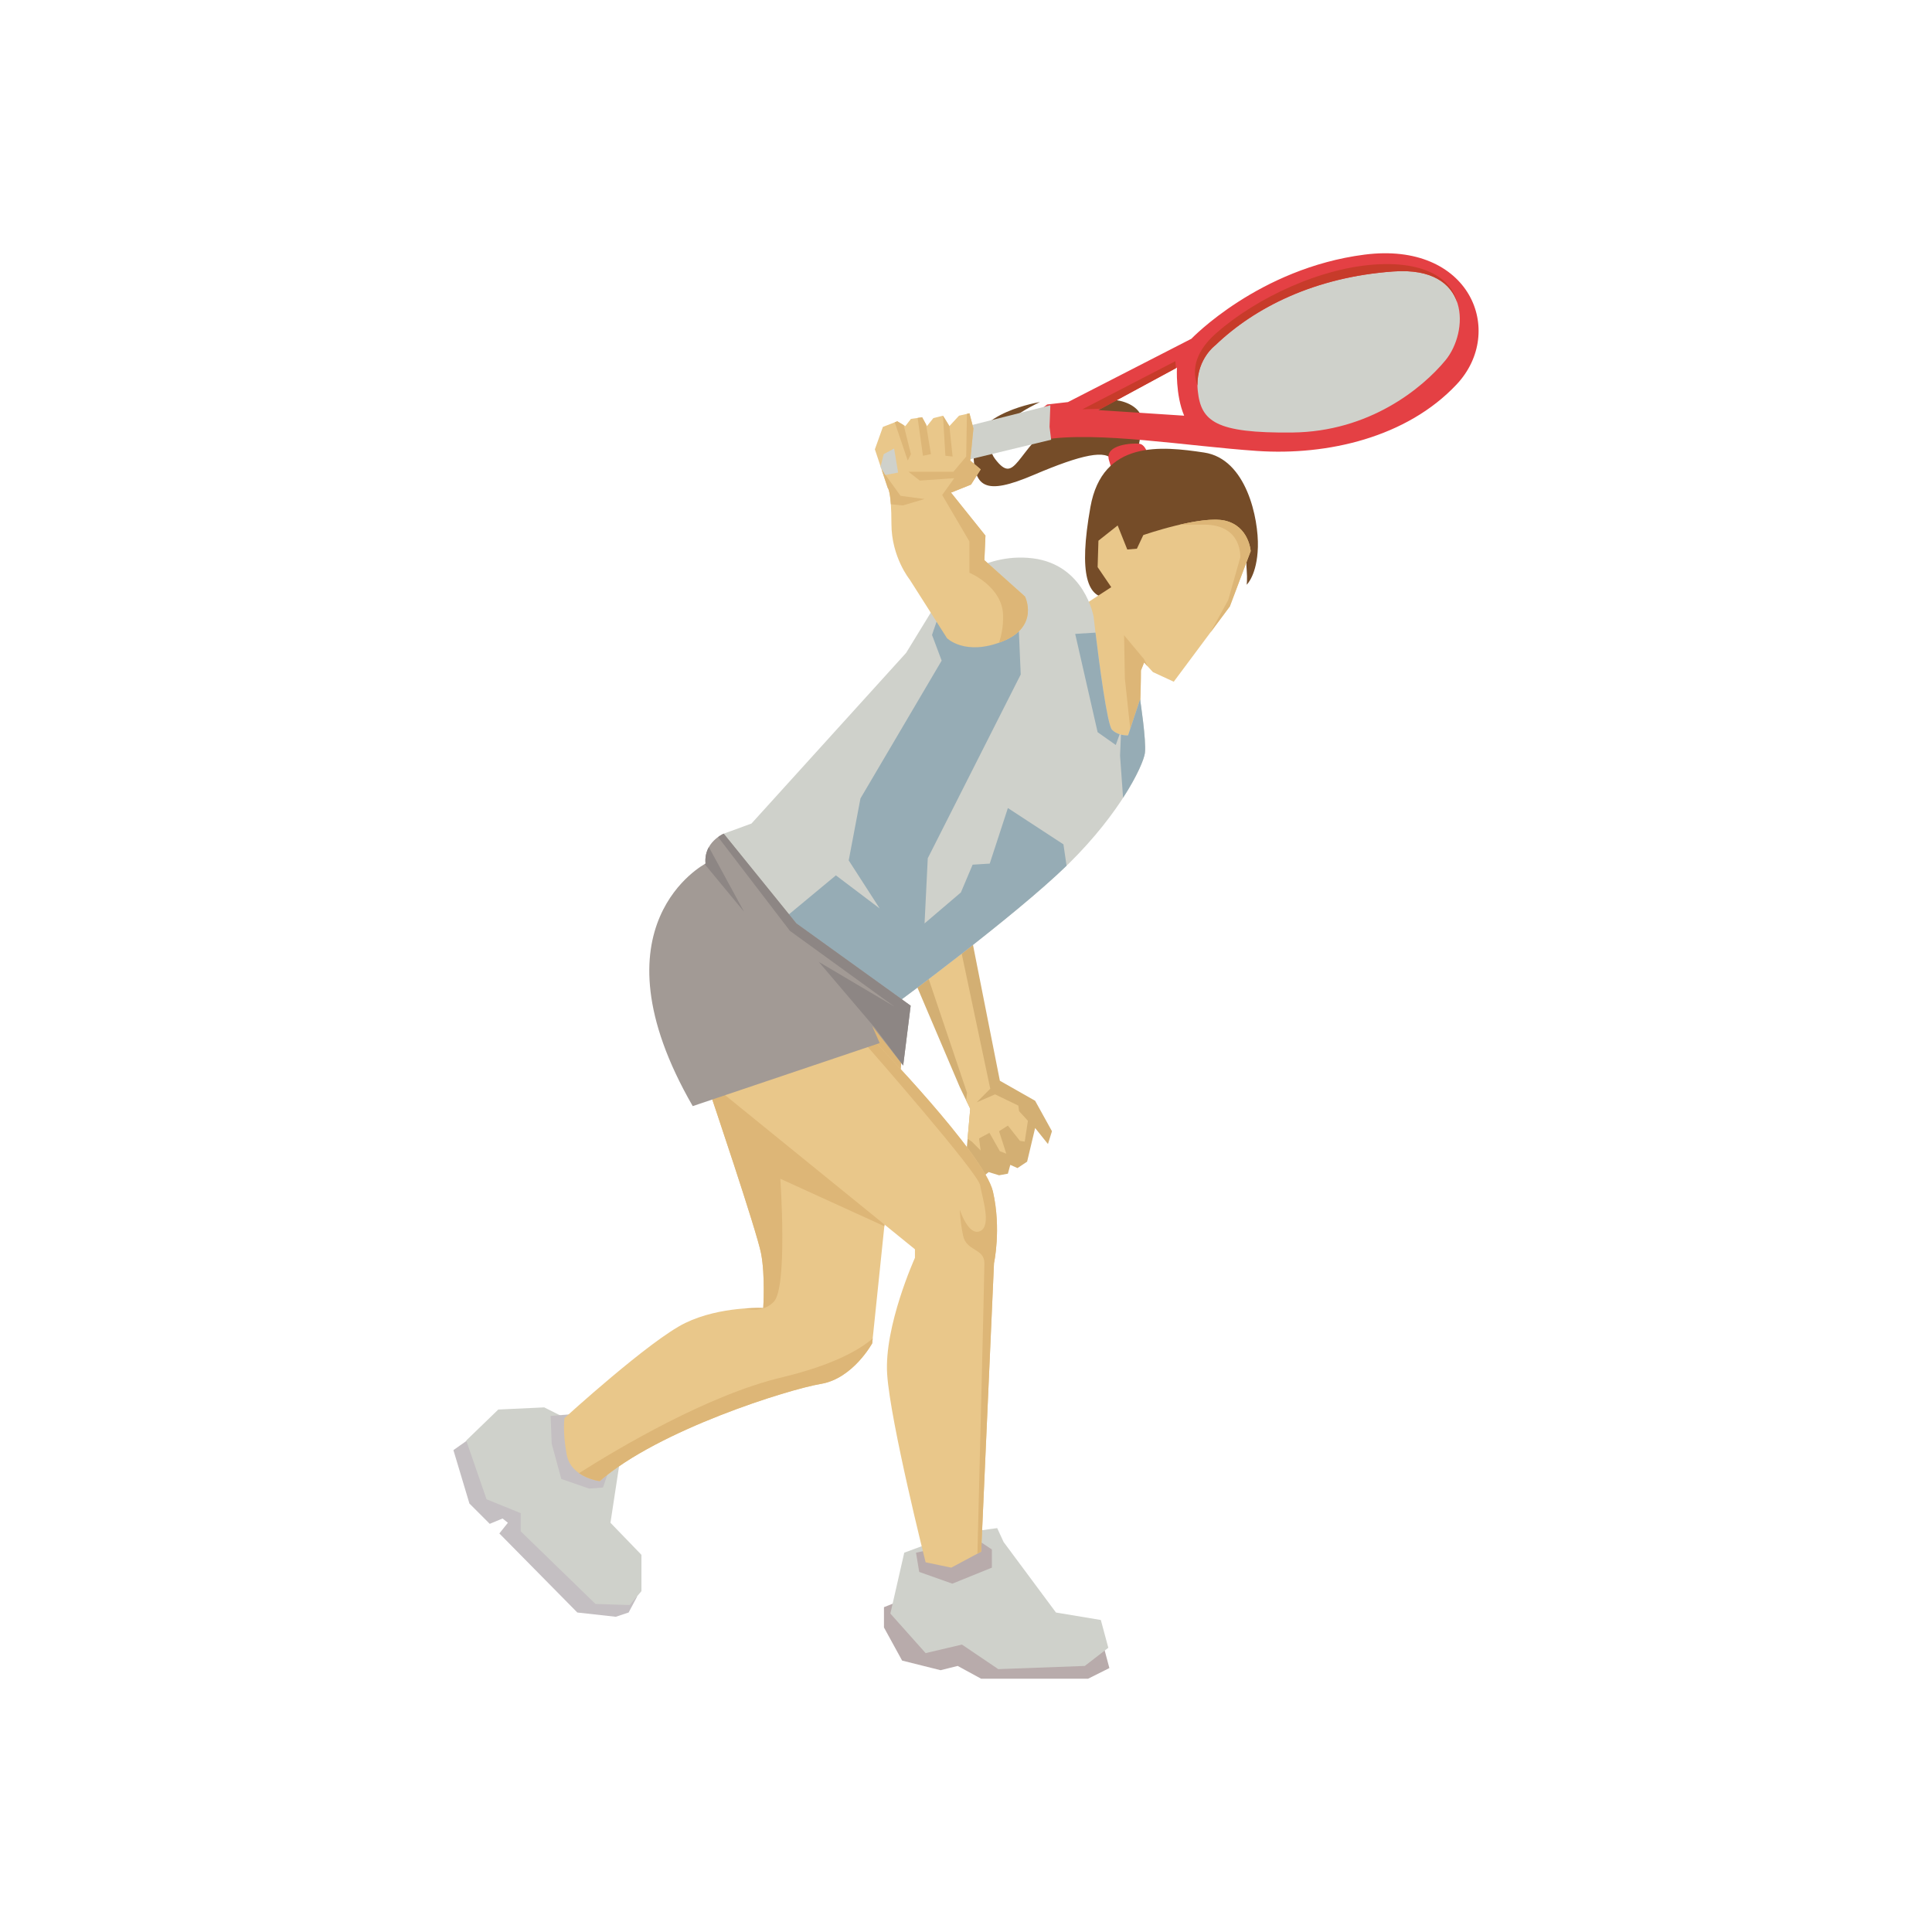 <?xml version="1.0" encoding="utf-8"?>
<!-- Generator: Adobe Illustrator 16.0.0, SVG Export Plug-In . SVG Version: 6.00 Build 0)  -->
<!DOCTYPE svg PUBLIC "-//W3C//DTD SVG 1.1 Tiny//EN" "http://www.w3.org/Graphics/SVG/1.1/DTD/svg11-tiny.dtd">
<svg version="1.1" baseProfile="tiny" id="Layer_1" xmlns="http://www.w3.org/2000/svg" xmlns:xlink="http://www.w3.org/1999/xlink"
	 x="0px" y="0px" width="350px" height="350px" viewBox="0 0 350 350" overflow="scroll" xml:space="preserve">
<g>
	<g>
		<polygon fill="#C4BFC2" points="85.429,260.381 82.14,262.703 85.042,272.38 88.72,276.058 91.043,275.09 92.011,275.863 
			90.463,277.799 104.59,292.122 111.558,292.896 113.881,292.122 115.429,289.22 		"/>
	</g>
	<g>
		<polygon fill="#CFD1CB" points="103.623,257.478 98.591,254.962 90.268,255.35 84.462,260.962 88.14,271.606 94.333,274.122 
			94.333,277.413 107.881,290.572 114.074,290.768 116.203,288.251 116.203,281.672 110.59,275.863 112.332,264.445 		"/>
	</g>
	<g>
		<polygon fill="#C4BFC2" points="104.397,256.123 99.752,256.511 99.945,261.542 101.687,267.929 106.72,269.671 109.235,269.477 
			110.784,265.025 		"/>
	</g>
	<g>
		<path fill="#E9C78A" d="M163.427,191.092l-5.419,52.257c0,0-3.484,6.387-9.291,7.355c-5.806,0.967-29.417,8.323-40.063,17.611
			c0,0-5.224-0.58-5.999-4.838c-0.775-4.258-0.388-6.58-0.388-6.58s15.484-14.129,21.871-17.226
			c6.387-3.097,14.129-2.71,14.129-2.71s0.387-5.806-0.387-9.871c-0.775-4.064-9.29-29.224-9.29-29.224l9.677-9.484l17.612-5.419
			L163.427,191.092z"/>
	</g>
	<g>
		<path fill="#DDB677" d="M104.892,266.877c1.722,1.212,3.763,1.438,3.763,1.438c10.646-9.288,34.257-16.645,40.063-17.611
			c5.807-0.969,9.291-7.355,9.291-7.355l0.091-0.867c-2.488,2.116-7.292,4.849-16.542,7.061
			C128.28,252.717,112.211,262.239,104.892,266.877z M155.879,182.964l-17.612,5.419l-9.677,9.484c0,0,8.515,25.159,9.29,29.224
			c0.774,4.065,0.387,9.871,0.387,9.871s-1.346-0.063-3.366,0.081c1.468,0.329,3.727,0.454,5.301-1.242
			c2.517-2.709,1.161-22.258,1.161-22.258l18.845,8.597l3.219-31.048L155.879,182.964z"/>
	</g>
	<g>
		<polygon fill="#D3AF73" points="175.621,167.916 181.137,195.786 187.523,199.415 190.572,204.931 189.847,207.253 
			187.523,204.351 186.072,210.447 184.33,211.608 183.024,211.027 182.588,212.624 180.991,212.914 179.104,212.334 
			177.508,213.641 175.475,212.624 175.04,209.14 175.766,200.866 173.879,196.947 164.733,175.464 166.912,172.706 		"/>
	</g>
	<g>
		<polygon fill="#E9C78A" points="184.62,201.302 184.476,200.286 180.266,198.253 176.927,199.705 179.395,197.237 173.45,169.11 
			166.912,172.706 166.745,172.918 175.185,197.963 175.025,199.328 175.766,200.866 175.289,206.307 176.056,206.817 
			177.653,208.414 177.362,206.237 179.25,205.222 181.137,208.56 182.298,208.995 180.991,204.931 182.588,203.915 
			184.766,206.673 185.637,206.817 186.217,203.044 		"/>
	</g>
	<g>
		<polygon fill="#B8ABAB" points="163.041,289.992 160.138,291.154 160.138,294.831 163.427,300.831 170.395,302.573 
			173.492,301.799 177.749,304.121 197.104,304.121 200.974,302.186 199.426,296.38 		"/>
	</g>
	<g>
		<polygon fill="#CFD1CB" points="169.04,279.349 163.814,281.283 161.299,292.315 167.686,299.478 174.266,297.929 180.846,302.38 
			196.523,301.799 200.781,298.509 199.426,293.477 191.298,292.122 181.813,279.349 180.652,276.833 176.395,277.413 		"/>
	</g>
	<g>
		<polygon fill="#B8ABAB" points="168.653,280.702 165.944,281.283 166.524,284.768 172.524,286.896 179.685,283.994 
			179.685,280.702 177.362,279.155 		"/>
	</g>
	<g>
		<path fill="#E9C78A" d="M129.751,197.092l35.999,29.226v1.548c0,0-5.612,12.388-5.031,21.097s6.967,34.063,6.967,34.063
			l4.646,0.967l5.418-2.902l2.323-52.257c0,0,1.354-6.193-0.193-12.967c-1.549-6.774-21.871-27.677-21.871-27.677L129.751,197.092z"
			/>
	</g>
	<g>
		<path fill="#DDB677" d="M177.749,281.09l2.323-52.257c0,0,1.354-6.193-0.193-12.967c-1.549-6.774-21.871-27.677-21.871-27.677
			l-1.631,0.515c1.558,1.775,20.807,23.771,21.18,26c0.385,2.323,2.128,7.355,0,8.322c-2.13,0.969-3.678-3.87-3.678-3.87
			s0,1.741,0.581,4.645c0.581,2.904,3.871,2.323,3.871,5.032c0,2.276-0.955,40.453-1.262,52.622L177.749,281.09z"/>
	</g>
	<g>
		<path fill="#754C28" d="M205.958,81.983c0,0,0.872-2.903,0.872-5.951s-6.968-6.242-14.952-0.291
			c-7.983,5.952-7.838,12.338-11.612,7.403c-3.774-4.935,8.129-10.306,8.129-10.306s-12.049,1.887-12.049,8.709
			c0,6.822,2.033,8.274,10.888,4.5c8.854-3.774,13.209-4.645,14.37-2.613S205.958,81.983,205.958,81.983z"/>
	</g>
	<g>
		<path fill="#E44044" d="M208.136,82.999c0,0-0.436-2.468-1.741-2.613c-1.308-0.145-6.243,0.145-5.517,2.903
			c0.726,2.758,1.597,3.048,2.032,3.048S208.136,82.999,208.136,82.999z"/>
	</g>
	<g>
		<path fill="#754C28" d="M225.845,99.982c0,0-0.145,1.307,0,3.193c0.146,1.887,0,2.758,0,2.758s1.887-1.742,2.032-6.822
			c0.145-5.081-2.032-15.967-9.726-17.128c-7.693-1.162-18.436-2.322-20.612,9.871c-2.177,12.193-0.58,16.838,3.63,16.403
			C205.378,107.821,225.845,99.982,225.845,99.982z"/>
	</g>
	<g>
		<path fill="#E9C78A" d="M195.508,110.144l5.806-3.774l-2.468-3.629l0.145-4.79l3.484-2.758l1.742,4.354l1.741-0.145l1.162-2.468
			c0,0,10.45-3.629,14.806-2.613c4.354,1.016,4.645,5.516,4.645,5.516l-3.774,10.016l-10.16,13.645l-3.774-1.742l-1.597-1.742
			l-0.58,1.452c0,0,0,9.145-0.727,11.177c-0.726,2.032-4.354,4.064-5.08,4.064c-0.727,0-4.936-6.677-4.936-7.838
			C195.942,127.708,195.508,110.144,195.508,110.144z"/>
	</g>
	<g>
		<path fill="#DDB677" d="M221.926,94.321c-1.986-0.464-5.238,0.042-8.191,0.726h4.417c6.968,0,6.532,5.952,6.532,5.952
			l-2.178,7.693l-3.232,5.894l3.522-4.732l3.774-10.016C226.57,99.837,226.28,95.337,221.926,94.321z M203.636,115.079l0.146,7.838
			l1.161,10.887c0,0,0.135-0.011,0.337-0.028c0.304-0.37,0.542-0.751,0.679-1.133c0.727-2.033,0.727-11.177,0.727-11.177l0.58-1.452
			l0.639,0.697l-0.639-1.278L203.636,115.079z"/>
	</g>
	<g>
		<path fill="#CFD1CB" d="M131.057,154.562l0.049-3.533l5.031-1.838l28.015-30.918l7.113-11.613c0,0,6.388-6.677,15.822-5.516
			c9.436,1.161,11.032,10.596,11.032,10.596s2.178,19.306,3.339,20.467c1.161,1.162,2.902,1.017,2.902,1.017l2.177-6.533
			c0,0,1.162,7.548,0.872,9.726c-0.29,2.177-4.354,10.742-13.79,20.032c-9.435,9.29-31.354,25.402-31.354,25.402l-19.305-10.161
			L131.057,154.562z"/>
	</g>
	<g>
		<path fill="#96ACB5" d="M162.266,181.851c0,0,21.315-15.67,30.951-25.013l-0.564-3.873l-10.064-6.581l-3.29,10.065l-3.097,0.193
			l-2.128,5.032l-6.581,5.612l0.581-11.805l16.838-33.29l-0.581-13.741c0,0-12.387,0.193-12.968,0.387
			c-0.581,0.194-2.515,6.193-2.515,6.193l1.743,4.646l-14.71,24.967l-2.128,11.226l5.612,8.709l-7.935-6l-10.259,8.517l6.209,6.922
			L162.266,181.851z"/>
	</g>
	<g>
		<path fill="#A29A95" d="M125.493,200.382l33.87-11.418l-1.355-3.097l5.613,7.161l1.354-10.839l-20.708-14.903l-13.161-16.257
			c0,0-3.678,1.549-3.291,5.42C127.815,156.449,106.526,167.48,125.493,200.382z"/>
	</g>
	<g>
		<path fill="#8D8684" d="M144.267,167.286l-13.161-16.257c0,0-0.451,0.194-1.018,0.604l13.017,17.008l18.966,13.741l-13.742-8.129
			l10.183,11.971l5.107,6.804l1.354-10.839L144.267,167.286z M127.815,156.449c0,0-0.064,0.035-0.16,0.089l7.127,8.62l-6.364-11.698
			C127.977,154.242,127.694,155.229,127.815,156.449z"/>
	</g>
	<g>
		<path fill="#CFD1CB" d="M218.2,76.708c0,0-6.194-2.903-0.193-13.741c6-10.838,31.74-17.998,40.838-14.321
			c9.096,3.676,9.289,14.129,0.967,22.063C251.488,78.645,231.167,84.257,218.2,76.708z"/>
	</g>
	<g>
		<path fill="#E44044" d="M247.184,46.129c-19.162,2.468-31.354,15.242-31.354,15.242l-22.354,11.468l-3.773,0.435
			c0,0-10.742,7.984-0.726,6.387c10.015-1.597,25.982,1.161,38.756,2.032c12.773,0.871,27.145-2.468,36.145-12.048
			C272.876,60.064,266.344,43.662,247.184,46.129z M198.99,74.29l14.227-7.693c0,0-0.291,4.935,1.306,8.709L198.99,74.29z
			 M261.844,65.29c-4.209,5.081-13.79,12.919-27.726,13.064c-13.935,0.146-16.548-2.032-17.128-7.548
			c-0.581-5.516,3.193-8.274,3.193-8.274c7.112-6.822,17.999-12.338,32.226-13.354C266.634,48.162,266.054,60.209,261.844,65.29z"/>
	</g>
	<g>
		<polygon fill="#CFD1CB" points="174.169,83.58 190.427,79.661 190.137,77.338 190.281,73.419 174.169,77.483 		"/>
	</g>
	<g>
		<path fill="#E9C78A" d="M172.282,89.241l6.241,7.79l-0.193,4.452l7.355,6.58c0,0,2.708,5.419-4.065,8.129
			c-6.774,2.71-10.063-0.581-10.063-0.581l-6.774-10.645c0,0-3.291-4.064-3.291-10.064c0-6-0.677-6.533-0.677-6.533l-2.323-6.967
			l1.452-4.064l2.613-1.016l1.451,0.871l1.016-1.306l2.033-0.291l0.871,1.597l1.161-1.452l1.742-0.435l1.162,1.887l1.742-1.887
			l1.887-0.436l0.725,2.758l-0.58,5.806l1.888,1.597l-1.743,2.758L172.282,89.241z"/>
	</g>
	<g>
		<path fill="#DDB677" d="M172.573,82.708l-0.581-5.516l-1.162-1.887l0.436,7.257L172.573,82.708z M185.686,108.063l-7.355-6.58
			l0.193-4.452l-6.241-7.79l3.628-1.452l1.743-2.758l-1.888-1.597l0.58-5.806l-0.725-2.758l-0.457,0.105l-0.124,7.733l-2.322,2.758
			h-8.129l2.033,1.597l6.242-0.435l-2.178,3.048l4.936,8.419v5.661c0,0,5.952,2.467,6.096,7.693
			c0.056,1.991-0.288,3.662-0.738,4.972c0.214-0.076,0.421-0.142,0.642-0.23C188.394,113.482,185.686,108.063,185.686,108.063z
			 M168.653,82.273l-0.9-5.399l-0.697-1.278l-0.817,0.117l0.962,6.851L168.653,82.273z M163.709,77.014l-1.153-0.692l-0.467,0.182
			l2.354,6.931l0.581-1.161L163.709,77.014z"/>
	</g>
	<g>
		<path fill="#DDB677" d="M167.492,90.402l-4.355-0.581l-3.424-4.755l1.102,3.303c0,0,0.382,0.301,0.573,2.986l2.185,0.208
			L167.492,90.402z"/>
	</g>
	<g>
		<path fill="#96ACB5" d="M206.538,126.691l-2.177,6.533c0,0-0.581,0.039-1.293-0.14l-0.158,3.817l0.545,7.624
			c2.555-3.947,3.8-6.944,3.955-8.107C207.7,134.239,206.538,126.691,206.538,126.691z M198.458,114.607l-3.677,0.23l4.064,17.806
			l3.29,2.322l0.696-1.947c-0.462-0.147-0.955-0.392-1.373-0.811C200.578,131.327,199.114,120.028,198.458,114.607z"/>
	</g>
	<g>
		<polygon fill="#CFD1CB" points="162.702,85.612 161.976,81.257 160.088,82.273 159.508,84.596 160.379,86.047 		"/>
	</g>
	<g>
		<path fill="#C73B2A" d="M196.088,74.145l3.334-0.087l13.602-7.356l-0.098-1.266L196.088,74.145z M249.94,47.871
			c-10.451,0.436-22.354,6.097-29.611,12.483c-4.372,3.848-4.213,7.324-3.396,9.482c-0.08-4.87,3.251-7.305,3.251-7.305
			c7.112-6.822,17.999-12.338,32.226-13.354c6.992-0.5,10.401,2.16,11.566,5.594C263.417,51.989,260.136,47.446,249.94,47.871z"/>
	</g>
</g>
</svg>
